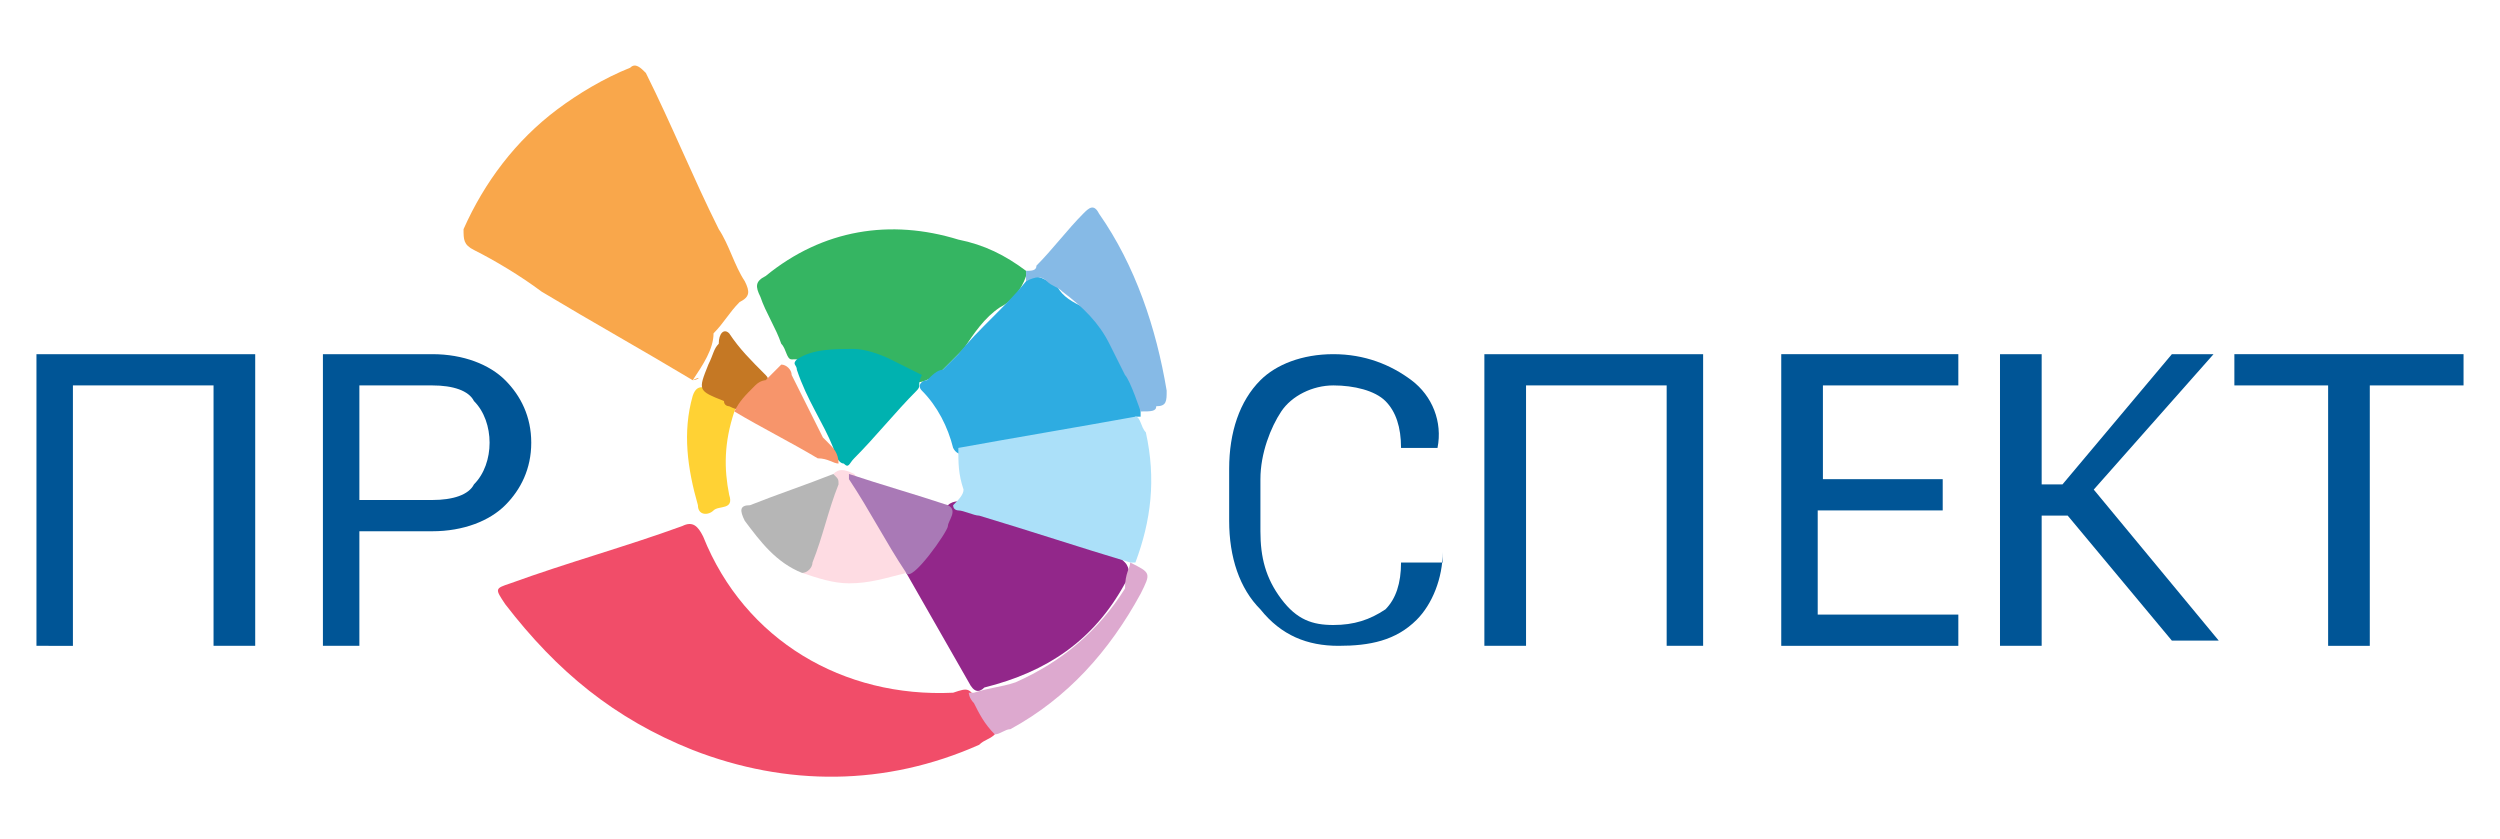 <?xml version="1.0" encoding="utf-8"?>
<!-- Generator: Adobe Illustrator 23.0.3, SVG Export Plug-In . SVG Version: 6.00 Build 0)  -->
<svg version="1.1" id="Layer_1" xmlns="http://www.w3.org/2000/svg" xmlns:xlink="http://www.w3.org/1999/xlink" x="0px" y="0px"
	 viewBox="0 0 48 16.1" style="enable-background:new 0 0 48 16.1;" xml:space="preserve">
<style type="text/css">
	.st0{fill:#F14D69;}
	.st1{fill:#F9A74B;}
	.st2{fill:#35B562;}
	.st3{fill:#92278A;}
	.st4{fill:#2EACE1;}
	.st5{fill:#ABE0F9;}
	.st6{fill:#86BAE6;}
	.st7{fill:#00B2B0;}
	.st8{fill:#DDA9CF;}
	.st9{fill:#FEDCE3;}
	.st10{fill:#B6B6B6;}
	.st11{fill:#A979B6;}
	.st12{fill:#FFD234;}
	.st13{fill:#C57824;}
	.st14{fill:#F7956B;}
	.st15{fill:#005596;}
</style>
<g>
	<path class="st0" d="M19.1,14.1c-0.1,0.1-0.2,0.1-0.3,0.2c-1.8,0.8-3.7,0.8-5.5,0.1c-1.5-0.6-2.6-1.5-3.6-2.8
		c-0.2-0.3-0.2-0.3,0.1-0.4c1.1-0.4,2.2-0.7,3.3-1.1c0.2-0.1,0.3,0,0.4,0.2c0.8,2,2.7,3.1,4.8,3c0.3-0.1,0.3-0.1,0.5,0.2
		c0.1,0.1,0.1,0.2,0.2,0.4C19.1,13.9,19.2,14,19.1,14.1z"/>
	<path class="st1" d="M13.3,7.3c-1-0.6-1.9-1.1-2.9-1.7C10,5.3,9.5,5,9.1,4.8C8.9,4.7,8.9,4.6,8.9,4.4c0.4-0.9,1-1.7,1.8-2.3
		c0.4-0.3,0.9-0.6,1.4-0.8c0.1-0.1,0.2,0,0.3,0.1c0.5,1,0.9,2,1.4,3c0.2,0.3,0.3,0.7,0.5,1c0.1,0.2,0.1,0.3-0.1,0.4
		C14,6,13.9,6.2,13.7,6.4C13.7,6.7,13.5,7,13.3,7.3C13.5,7.2,13.4,7.3,13.3,7.3z"/>
	<path class="st2" d="M15.2,6.9c-0.1,0-0.1-0.2-0.2-0.3c-0.1-0.3-0.3-0.6-0.4-0.9c-0.1-0.2-0.1-0.3,0.1-0.4c1.1-0.9,2.4-1.1,3.7-0.7
		c0.5,0.1,0.9,0.3,1.3,0.6v0.1c-0.1,0.3-0.3,0.5-0.5,0.6c-0.3,0.2-0.5,0.5-0.7,0.8c-0.1,0.1-0.3,0.3-0.4,0.4
		c-0.4,0.3-0.5,0.3-0.9,0.1C17.1,7.1,17,7.1,16.9,7c-0.3-0.1-0.5-0.2-0.8-0.2C15.8,6.9,15.5,6.9,15.2,6.9z"/>
	<path class="st3" d="M18.6,13.1c-0.4-0.7-0.8-1.4-1.2-2.1c0,0,0,0,0-0.1c0.1-0.1,0.2-0.2,0.3-0.4c0.2-0.1,0.3-0.3,0.3-0.5
		c0.1-0.1,0.1-0.3,0.2-0.3c0.1-0.1,0.3-0.1,0.4,0c0.9,0.3,1.8,0.6,2.7,0.9c0.1,0,0.2,0.1,0.3,0.2c0.1,0.1,0.1,0.3,0,0.4
		c-0.6,1.1-1.5,1.7-2.7,2C18.8,13.3,18.7,13.3,18.6,13.1z"/>
	<path class="st4" d="M18.1,7.1c0.1-0.1,0.2-0.2,0.3-0.3c0.4-0.5,0.9-0.9,1.3-1.4c0.2-0.2,0.4,0,0.6,0.1c0.1,0.2,0.3,0.3,0.5,0.4
		c0.3,0.3,0.5,0.6,0.7,0.9s0.3,0.6,0.4,1c0,0.1,0,0.1,0,0.2h-0.1c-0.1,0.1-0.1,0.1-0.3,0.2c-0.9,0.2-1.9,0.4-2.8,0.5
		c-0.1,0-0.3,0.1-0.4-0.1c-0.1-0.4-0.3-0.8-0.6-1.1c-0.1-0.1,0-0.2,0.1-0.2C17.9,7.2,18,7.1,18.1,7.1z"/>
	<path class="st5" d="M18.4,8.6c1.1-0.2,2.3-0.4,3.4-0.6c0.1,0,0.1,0.2,0.2,0.3c0.2,0.9,0.1,1.7-0.2,2.5c0,0,0,0-0.1,0
		c-1-0.3-1.9-0.6-2.9-0.9c-0.1,0-0.3-0.1-0.4-0.1c0,0-0.1,0-0.1-0.1c0.1-0.1,0.2-0.2,0.2-0.3C18.4,9.1,18.4,8.9,18.4,8.6z"/>
	<path class="st6" d="M21.9,7.9c0,0-0.2-0.6-0.3-0.7c-0.1-0.2-0.2-0.4-0.3-0.6c-0.2-0.4-0.5-0.7-0.9-1c-0.1-0.1-0.2-0.1-0.3-0.2
		c-0.1-0.1-0.2-0.1-0.4,0V5.3V5.2c0.1,0,0.2,0,0.2-0.1c0.3-0.3,0.6-0.7,0.9-1c0.1-0.1,0.2-0.2,0.3,0c0.7,1,1.1,2.2,1.3,3.4
		c0,0.2,0,0.3-0.2,0.3C22.2,7.9,22.1,7.9,21.9,7.9z"/>
	<path class="st7" d="M17.6,7.5c-0.4,0.4-0.8,0.9-1.2,1.3c-0.1,0.1-0.1,0.2-0.2,0.1c-0.1,0-0.2-0.2-0.2-0.3
		c-0.2-0.5-0.5-0.9-0.7-1.5c0-0.1-0.1-0.1,0-0.2l0,0c0.3-0.2,0.7-0.2,1.1-0.2c0.2,0,0.5,0.1,0.7,0.2s0.4,0.2,0.6,0.3
		C17.6,7.4,17.7,7.4,17.6,7.5z"/>
	<path class="st8" d="M21.7,10.8L21.7,10.8c0.4,0.2,0.4,0.2,0.2,0.6c-0.6,1.1-1.4,2-2.5,2.6c-0.1,0-0.2,0.1-0.3,0.1
		c-0.2-0.2-0.3-0.4-0.4-0.6c-0.1-0.1-0.1-0.2-0.1-0.2c0.1,0,0,0,0.1,0c0.3-0.1,0.5-0.1,0.8-0.2c0.9-0.4,1.6-1,2.1-1.8
		C21.6,11,21.7,10.9,21.7,10.8z"/>
	<path class="st9" d="M17.4,11L17.4,11c-0.4,0.1-0.7,0.2-1.1,0.2c-0.3,0-0.6-0.1-0.9-0.2c0.1-0.6,0.3-1.2,0.6-1.7
		c0-0.1,0.1-0.1,0-0.2c0.1-0.1,0.2-0.1,0.4,0c0.4,0.5,0.6,1,1,1.6C17.4,10.7,17.5,10.9,17.4,11z"/>
	<path class="st10" d="M16,9.1c0.1,0.1,0.1,0.1,0.1,0.2c-0.2,0.5-0.3,1-0.5,1.5c0,0.1-0.1,0.2-0.2,0.2c-0.5-0.2-0.8-0.6-1.1-1
		c-0.1-0.2-0.1-0.3,0.1-0.3C14.9,9.5,15.5,9.3,16,9.1z"/>
	<path class="st11" d="M17.4,11c-0.4-0.6-0.7-1.2-1.1-1.8V9.1c0.6,0.2,1.3,0.4,1.9,0.6c0.2,0.1,0,0.3,0,0.4
		C18.2,10.2,17.5,11.2,17.4,11z"/>
	<path class="st12" d="M14.1,7.9C13.9,8.5,13.9,9,14,9.5c0.1,0.3-0.2,0.2-0.3,0.3s-0.3,0.1-0.3-0.1c-0.2-0.7-0.3-1.4-0.1-2.1
		c0.1-0.3,0.3-0.1,0.5-0.1h0.1C14,7.6,14.2,7.7,14.1,7.9z"/>
	<path class="st13" d="M14,6.4c0.2,0.3,0.4,0.5,0.7,0.8c0.1,0.1,0,0.1,0,0.2c-0.1,0.1-0.2,0.2-0.3,0.3c-0.1,0.2-0.2,0.2-0.4,0.1
		c0,0-0.1,0-0.1-0.1l0,0c-0.5-0.2-0.5-0.2-0.3-0.7c0.1-0.2,0.1-0.3,0.2-0.4C13.8,6.4,13.9,6.3,14,6.4z"/>
	<path class="st14" d="M16.1,8.9c0-0.2-0.1-0.3-0.2-0.4l-0.1-0.1c-0.2-0.4-0.4-0.8-0.6-1.2C15.2,7.1,15.1,7,15,7
		c0,0-0.1,0.1-0.2,0.2c0,0,0,0-0.1,0.1c0,0-0.1,0-0.2,0.1c-0.2,0.2-0.3,0.3-0.4,0.5c0.5,0.3,1.1,0.6,1.6,0.9l0,0
		C15.9,8.8,16,8.9,16.1,8.9z"/>
</g>
<g>
	<path class="st15" d="M4.9,12.4H4.1v-5H1.4v5H0.7V6.8h4.2V12.4z"/>
	<path class="st15" d="M6.9,10.2v2.2H6.2V6.8h2.1c0.6,0,1.1,0.2,1.4,0.5s0.5,0.7,0.5,1.2c0,0.5-0.2,0.9-0.5,1.2s-0.8,0.5-1.4,0.5
		H6.9z M6.9,9.6h1.4c0.4,0,0.7-0.1,0.8-0.3c0.2-0.2,0.3-0.5,0.3-0.8c0-0.3-0.1-0.6-0.3-0.8C9,7.5,8.7,7.4,8.3,7.4H6.9V9.6z"/>
	<path class="st15" d="M27.7,10.6L27.7,10.6c0,0.5-0.2,1-0.5,1.3c-0.4,0.4-0.9,0.5-1.5,0.5c-0.6,0-1.1-0.2-1.5-0.7
		c-0.4-0.4-0.6-1-0.6-1.7v-1c0-0.7,0.2-1.3,0.6-1.7C24.5,7,25,6.8,25.6,6.8c0.6,0,1.1,0.2,1.5,0.5c0.4,0.3,0.6,0.8,0.5,1.3l0,0h-0.7
		c0-0.4-0.1-0.7-0.3-0.9c-0.2-0.2-0.6-0.3-1-0.3c-0.4,0-0.8,0.2-1,0.5c-0.2,0.3-0.4,0.8-0.4,1.3v1c0,0.5,0.1,0.9,0.4,1.3
		s0.6,0.5,1,0.5c0.4,0,0.7-0.1,1-0.3c0.2-0.2,0.3-0.5,0.3-0.9H27.7z"/>
	<path class="st15" d="M32.8,12.4h-0.8v-5h-2.7v5h-0.8V6.8h4.2V12.4z"/>
	<path class="st15" d="M37.2,9.8h-2.3v2h2.7v0.6h-3.4V6.8h3.4v0.6h-2.6v1.8h2.3V9.8z"/>
	<path class="st15" d="M39.7,9.9h-0.5v2.5h-0.8V6.8h0.8v2.5h0.4l2.1-2.5h0.8l0,0l-2.3,2.6l2.4,2.9l0,0h-0.9L39.7,9.9z"/>
	<path class="st15" d="M47.3,7.4h-1.8v5h-0.8v-5h-1.8V6.8h4.4V7.4z"/>
</g>
</svg>
